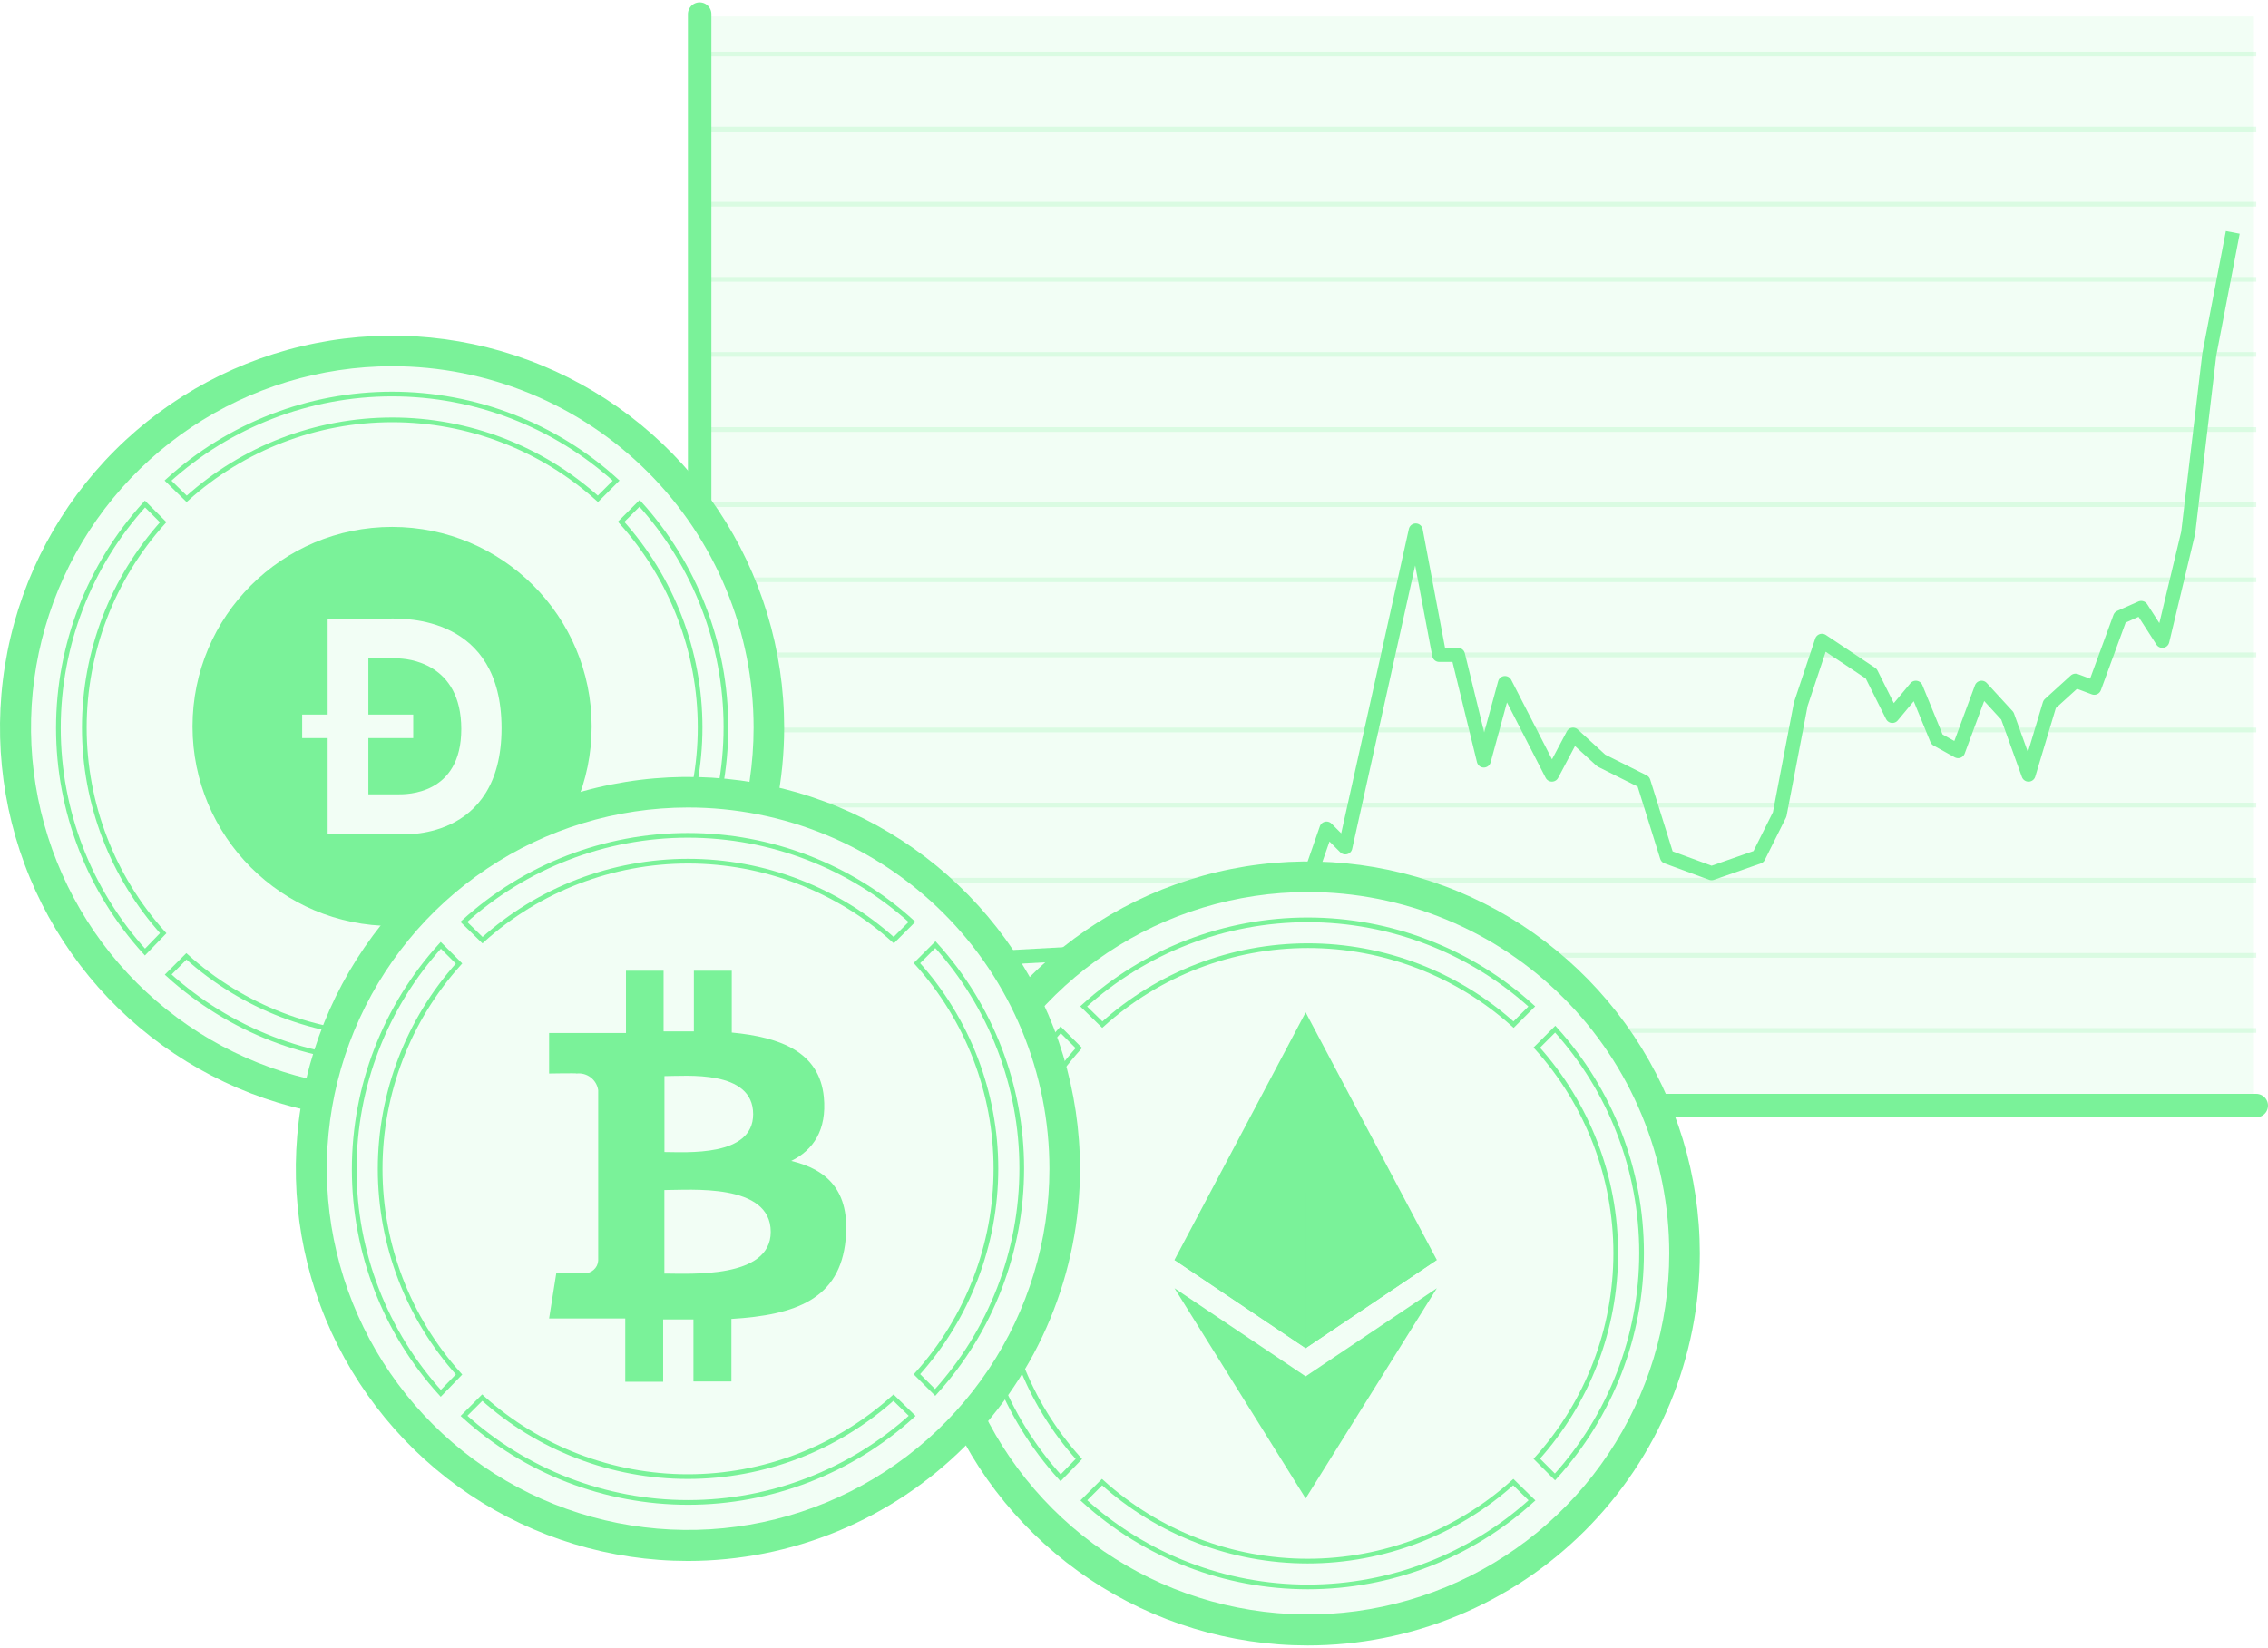 <svg width="483" height="351" viewBox="0 0 483 351" fill="none" xmlns="http://www.w3.org/2000/svg">
<rect x="149" y="3.5" width="331" height="232" fill="#7AF299" fill-opacity="0.1"/>
<path d="M149.5 219.5H480.5" stroke="#7AF299" stroke-opacity="0.2"/>
<path d="M149.5 203.5H480.5" stroke="#7AF299" stroke-opacity="0.2"/>
<path d="M149.5 187.5H480.5" stroke="#7AF299" stroke-opacity="0.2"/>
<path d="M149.5 171.5H480.5" stroke="#7AF299" stroke-opacity="0.2"/>
<path d="M149.5 155.5H480.5" stroke="#7AF299" stroke-opacity="0.2"/>
<path d="M149.5 139.5H480.5" stroke="#7AF299" stroke-opacity="0.2"/>
<path d="M149.5 123.5H480.5" stroke="#7AF299" stroke-opacity="0.2"/>
<path d="M149.5 107.5H480.5" stroke="#7AF299" stroke-opacity="0.2"/>
<path d="M149.5 91.5H480.5" stroke="#7AF299" stroke-opacity="0.2"/>
<path d="M149.5 75.5H480.5" stroke="#7AF299" stroke-opacity="0.2"/>
<path d="M149.5 59.5H480.5" stroke="#7AF299" stroke-opacity="0.2"/>
<path d="M149.5 43.5H480.5" stroke="#7AF299" stroke-opacity="0.2"/>
<path d="M149.5 27.5H480.5" stroke="#7AF299" stroke-opacity="0.2"/>
<path d="M149.5 11.5H480.5" stroke="#7AF299" stroke-opacity="0.2"/>
<path d="M149 3V235.5H480.5" stroke="#7AF299" stroke-width="5" stroke-linecap="round" stroke-linejoin="round"/>
<path d="M149.5 207.5L258.5 201.5L268 194L278.5 188L282.5 176.5L286.5 180.5L301.5 113L306.5 139.5H310.5L316 162L320.5 145.5L330.5 165L335 156.5L341 162L350 166.5L355 182.5L364.5 186L374.5 182.5L379 173.5L383.5 150L388 136.5L398.5 143.5L403 152.5L408 146.5L412.5 157.5L417 160L422 146.5L427.5 152.5L432 165L436.5 150L442 145L446 146.5L451.5 131.5L456 129.5L460.5 136.5L466 113.5L470.5 75.5L475.5 49.5" stroke="#7AF299" stroke-width="3" stroke-linejoin="round"/>
<circle cx="84.83" cy="154.801" r="80.244" fill="#F2FEF5"/>
<path d="M154.595 154.886C154.595 172.539 148.016 189.551 136.155 202.608L132.276 198.729C143.099 186.718 149.095 171.119 149.095 154.94C149.095 138.76 143.099 123.161 132.276 111.15L136.206 107.221C148.035 120.27 154.595 137.259 154.595 154.886Z" stroke="#7AF299"/>
<path d="M83.546 89.436C67.365 89.436 51.764 95.433 39.753 106.259L35.776 102.372C48.832 90.513 65.842 83.936 83.493 83.936C101.145 83.936 118.157 90.515 131.214 102.376L127.335 106.255C115.324 95.432 99.725 89.436 83.546 89.436Z" stroke="#7AF299"/>
<path d="M17.957 155.008C17.957 171.179 23.947 186.771 34.76 198.78L30.87 202.799C19.012 189.744 12.436 172.734 12.436 155.084C12.436 137.432 19.014 120.419 30.876 107.363L34.755 111.242C23.945 123.25 17.957 138.839 17.957 155.008Z" stroke="#7AF299"/>
<path d="M83.484 220.534C99.665 220.534 115.266 214.537 127.278 203.711L131.255 207.598C118.199 219.457 101.188 226.034 83.538 226.034C65.885 226.034 48.873 219.455 35.816 207.594L39.695 203.715C51.706 214.538 67.305 220.534 83.484 220.534Z" stroke="#7AF299"/>
<g filter="url(#filter0_d)">
<path d="M84.52 140.248H78.448V152.22H88.001V157.232H78.448V169.203H84.818C86.454 169.203 98.254 169.388 98.236 155.275C98.218 141.162 86.791 140.248 84.52 140.248Z" fill="#7AF299"/>
<path d="M83.5 112.24C60.028 112.24 41 131.268 41 154.74C41 178.213 60.028 197.24 83.5 197.24C106.972 197.24 126 178.213 126 154.74C126 131.268 106.972 112.24 83.5 112.24ZM85.17 177.694H69.778V157.232H64.353V152.22H69.778V131.757H82.988C86.113 131.757 106.812 131.108 106.812 155.11C106.812 179.508 85.17 177.694 85.17 177.694H85.17Z" fill="#7AF299"/>
</g>
<path d="M83.485 238.5C66.971 238.497 50.83 233.598 37.1 224.421C23.371 215.245 12.671 202.204 6.353 186.947C0.035 171.69 -1.617 154.902 1.605 138.706C4.828 122.51 12.78 107.633 24.457 95.957C36.133 84.28 51.01 76.328 67.206 73.105C83.402 69.883 100.19 71.535 115.447 77.853C130.704 84.171 143.745 94.871 152.921 108.6C162.098 122.33 166.997 138.471 167 154.985C167.002 165.953 164.843 176.814 160.647 186.947C156.451 197.08 150.299 206.288 142.543 214.043C134.788 221.799 125.58 227.951 115.447 232.147C105.314 236.343 94.453 238.502 83.485 238.5ZM83.485 78.011C68.271 78.023 53.402 82.546 40.757 91.006C28.113 99.467 18.261 111.486 12.445 125.545C6.63 139.603 5.113 155.071 8.087 169.991C11.06 184.912 18.39 198.616 29.15 209.372C39.91 220.128 53.617 227.452 68.539 230.419C83.461 233.387 98.927 231.864 112.984 226.043C127.04 220.222 139.055 210.365 147.511 197.717C155.966 185.069 160.483 170.199 160.489 154.985C160.493 144.873 158.504 134.859 154.635 125.516C150.766 116.174 145.094 107.685 137.942 100.537C130.79 93.388 122.3 87.719 112.955 83.854C103.611 79.989 93.597 78.003 83.485 78.011Z" fill="#7AF299"/>
<circle cx="279.83" cy="266.801" r="80.244" fill="#F2FEF5"/>
<path d="M349.595 266.886C349.595 284.539 343.016 301.551 331.155 314.608L327.276 310.729C338.099 298.718 344.095 283.119 344.095 266.94C344.095 250.76 338.099 235.161 327.276 223.15L331.206 219.221C343.035 232.27 349.595 249.259 349.595 266.886Z" stroke="#7AF299"/>
<path d="M278.546 201.437C262.365 201.437 246.764 207.433 234.753 218.259L230.775 214.372C243.832 202.513 260.842 195.937 278.493 195.937C296.145 195.937 313.157 202.515 326.214 214.376L322.335 218.255C310.324 207.432 294.725 201.437 278.546 201.437Z" stroke="#7AF299"/>
<path d="M212.957 267.008C212.957 283.179 218.947 298.771 229.76 310.78L225.87 314.799C214.012 301.744 207.436 284.734 207.436 267.084C207.436 249.432 214.014 232.419 225.876 219.363L229.755 223.242C218.945 235.25 212.957 250.839 212.957 267.008Z" stroke="#7AF299"/>
<path d="M278.484 332.534C294.665 332.534 310.266 326.537 322.278 315.711L326.255 319.598C313.199 331.457 296.188 338.034 278.538 338.034C260.885 338.034 243.873 331.455 230.816 319.594L234.695 315.715C246.706 326.538 262.305 332.534 278.484 332.534Z" stroke="#7AF299"/>
<g filter="url(#filter1_d)">
<path d="M278.053 215.645L277.443 218.004V286.466L278.053 287.159L305.983 268.374L278.053 215.645Z" fill="#7AF299"/>
<path d="M278.053 215.645L250.123 268.374L278.053 287.159V253.93V215.645Z" fill="#7AF299"/>
<path d="M278.053 293.179L277.709 293.655V318.043L278.053 319.186L306 274.403L278.053 293.179Z" fill="#7AF299"/>
<path d="M278.053 319.186V293.179L250.123 274.403L278.053 319.186Z" fill="#7AF299"/>
<path d="M278.052 287.163L305.981 268.378L278.052 253.934V287.163Z" fill="#7AF299"/>
<path d="M250.123 268.378L278.053 287.163V253.934L250.123 268.378Z" fill="#7AF299"/>
</g>
<path d="M278.485 350.5C261.971 350.497 245.83 345.598 232.1 336.421C218.371 327.245 207.671 314.204 201.353 298.947C195.035 283.69 193.383 266.902 196.605 250.706C199.828 234.51 207.78 219.633 219.457 207.957C231.133 196.28 246.01 188.328 262.206 185.105C278.402 181.883 295.19 183.535 310.447 189.853C325.704 196.171 338.745 206.871 347.921 220.6C357.098 234.33 361.997 250.471 362 266.985C362.002 277.953 359.843 288.814 355.647 298.947C351.451 309.08 345.299 318.288 337.543 326.043C329.788 333.799 320.58 339.951 310.447 344.147C300.314 348.343 289.453 350.502 278.485 350.5ZM278.485 190.011C263.271 190.023 248.402 194.546 235.757 203.006C223.113 211.467 213.26 223.486 207.445 237.545C201.63 251.603 200.113 267.071 203.087 281.991C206.06 296.912 213.39 310.616 224.15 321.372C234.91 332.128 248.617 339.452 263.539 342.419C278.461 345.387 293.927 343.864 307.984 338.043C322.04 332.222 334.055 322.365 342.511 309.717C350.966 297.069 355.483 282.199 355.489 266.985C355.493 256.873 353.504 246.859 349.635 237.516C345.766 228.174 340.094 219.685 332.942 212.537C325.79 205.388 317.3 199.719 307.955 195.854C298.611 191.989 288.597 190.003 278.485 190.011Z" fill="#7AF299"/>
<circle cx="147.83" cy="248.801" r="80.244" fill="#F2FEF5"/>
<path d="M217.595 248.886C217.595 266.539 211.016 283.551 199.155 296.608L195.276 292.729C206.099 280.718 212.095 265.119 212.095 248.94C212.095 232.76 206.099 217.161 195.276 205.15L199.206 201.221C211.035 214.27 217.595 231.259 217.595 248.886Z" stroke="#7AF299"/>
<path d="M146.546 183.437C130.365 183.437 114.764 189.433 102.753 200.259L98.775 196.372C111.832 184.513 128.842 177.937 146.493 177.937C164.145 177.937 181.157 184.515 194.214 196.376L190.335 200.255C178.324 189.432 162.725 183.437 146.546 183.437Z" stroke="#7AF299"/>
<path d="M80.957 249.008C80.957 265.179 86.947 280.771 97.76 292.78L93.87 296.799C82.012 283.744 75.436 266.734 75.436 249.084C75.436 231.432 82.014 214.419 93.876 201.363L97.755 205.242C86.945 217.25 80.957 232.839 80.957 249.008Z" stroke="#7AF299"/>
<path d="M146.484 314.534C162.665 314.534 178.266 308.537 190.278 297.711L194.255 301.598C181.199 313.457 164.188 320.034 146.538 320.034C128.885 320.034 111.873 313.455 98.816 301.594L102.695 297.715C114.706 308.538 130.305 314.534 146.484 314.534Z" stroke="#7AF299"/>
<g filter="url(#filter2_d)">
<path d="M175.449 233.7C174.532 224.132 166.278 220.922 155.839 219.944V206.769H147.769V219.699C145.644 219.699 143.474 219.699 141.318 219.699V206.769H133.309V220.036H116.939V228.671C116.939 228.671 122.9 228.564 122.809 228.671C123.884 228.553 124.962 228.857 125.818 229.518C126.673 230.18 127.238 231.147 127.394 232.217V268.534C127.371 268.911 127.273 269.28 127.105 269.619C126.937 269.957 126.703 270.259 126.416 270.505C126.135 270.757 125.806 270.949 125.448 271.069C125.091 271.19 124.713 271.238 124.337 271.209C124.444 271.3 118.468 271.209 118.468 271.209L116.939 280.853H133.156V294.334H141.227V281.052H147.677V294.273H155.762V280.945C169.396 280.12 178.903 276.757 180.096 263.994C181.059 253.723 176.229 249.138 168.51 247.288C173.202 244.98 176.106 240.7 175.449 233.7ZM164.138 262.405C164.138 272.431 146.958 271.285 141.487 271.285V253.494C146.958 253.509 164.138 251.935 164.138 262.405ZM160.394 237.338C160.394 246.509 146.057 245.393 141.502 245.393V229.222C146.057 229.222 160.394 227.785 160.394 237.338Z" fill="#7AF299"/>
</g>
<path d="M146.485 332.5C129.971 332.497 113.83 327.598 100.1 318.421C86.371 309.245 75.671 296.204 69.353 280.947C63.035 265.69 61.383 248.902 64.605 232.706C67.828 216.51 75.78 201.633 87.457 189.957C99.133 178.28 114.01 170.328 130.206 167.105C146.402 163.883 163.19 165.535 178.447 171.853C193.704 178.171 206.745 188.871 215.921 202.6C225.098 216.33 229.997 232.471 230 248.985C230.002 259.953 227.843 270.814 223.647 280.947C219.451 291.08 213.299 300.288 205.543 308.043C197.788 315.799 188.58 321.951 178.447 326.147C168.314 330.343 157.453 332.502 146.485 332.5ZM146.485 172.011C131.271 172.023 116.402 176.546 103.757 185.006C91.113 193.467 81.26 205.486 75.445 219.545C69.63 233.603 68.113 249.071 71.087 263.991C74.06 278.912 81.39 292.616 92.15 303.372C102.91 314.128 116.617 321.452 131.539 324.419C146.461 327.387 161.927 325.864 175.984 320.043C190.04 314.222 202.055 304.365 210.511 291.717C218.966 279.069 223.483 264.199 223.489 248.985C223.493 238.873 221.504 228.859 217.635 219.516C213.766 210.174 208.094 201.685 200.942 194.537C193.79 187.388 185.3 181.719 175.955 177.854C166.611 173.989 156.597 172.003 146.485 172.011Z" fill="#7AF299"/>
<defs>
<filter id="filter0_d" x="37" y="108.24" width="93" height="93" filterUnits="userSpaceOnUse" color-interpolation-filters="sRGB">
<feFlood flood-opacity="0" result="BackgroundImageFix"/>
<feColorMatrix in="SourceAlpha" type="matrix" values="0 0 0 0 0 0 0 0 0 0 0 0 0 0 0 0 0 0 127 0"/>
<feOffset/>
<feGaussianBlur stdDeviation="2"/>
<feColorMatrix type="matrix" values="0 0 0 0 0.478 0 0 0 0 0.949 0 0 0 0 0.6 0 0 0 1 0"/>
<feBlend mode="normal" in2="BackgroundImageFix" result="effect1_dropShadow"/>
<feBlend mode="normal" in="SourceGraphic" in2="effect1_dropShadow" result="shape"/>
</filter>
<filter id="filter1_d" x="246.123" y="211.645" width="63.877" height="111.541" filterUnits="userSpaceOnUse" color-interpolation-filters="sRGB">
<feFlood flood-opacity="0" result="BackgroundImageFix"/>
<feColorMatrix in="SourceAlpha" type="matrix" values="0 0 0 0 0 0 0 0 0 0 0 0 0 0 0 0 0 0 127 0"/>
<feOffset/>
<feGaussianBlur stdDeviation="2"/>
<feColorMatrix type="matrix" values="0 0 0 0 0.478 0 0 0 0 0.949 0 0 0 0 0.6 0 0 0 1 0"/>
<feBlend mode="normal" in2="BackgroundImageFix" result="effect1_dropShadow"/>
<feBlend mode="normal" in="SourceGraphic" in2="effect1_dropShadow" result="shape"/>
</filter>
<filter id="filter2_d" x="112.939" y="202.769" width="71.278" height="95.566" filterUnits="userSpaceOnUse" color-interpolation-filters="sRGB">
<feFlood flood-opacity="0" result="BackgroundImageFix"/>
<feColorMatrix in="SourceAlpha" type="matrix" values="0 0 0 0 0 0 0 0 0 0 0 0 0 0 0 0 0 0 127 0"/>
<feOffset/>
<feGaussianBlur stdDeviation="2"/>
<feColorMatrix type="matrix" values="0 0 0 0 0.478 0 0 0 0 0.949 0 0 0 0 0.6 0 0 0 1 0"/>
<feBlend mode="normal" in2="BackgroundImageFix" result="effect1_dropShadow"/>
<feBlend mode="normal" in="SourceGraphic" in2="effect1_dropShadow" result="shape"/>
</filter>
</defs>
</svg>
